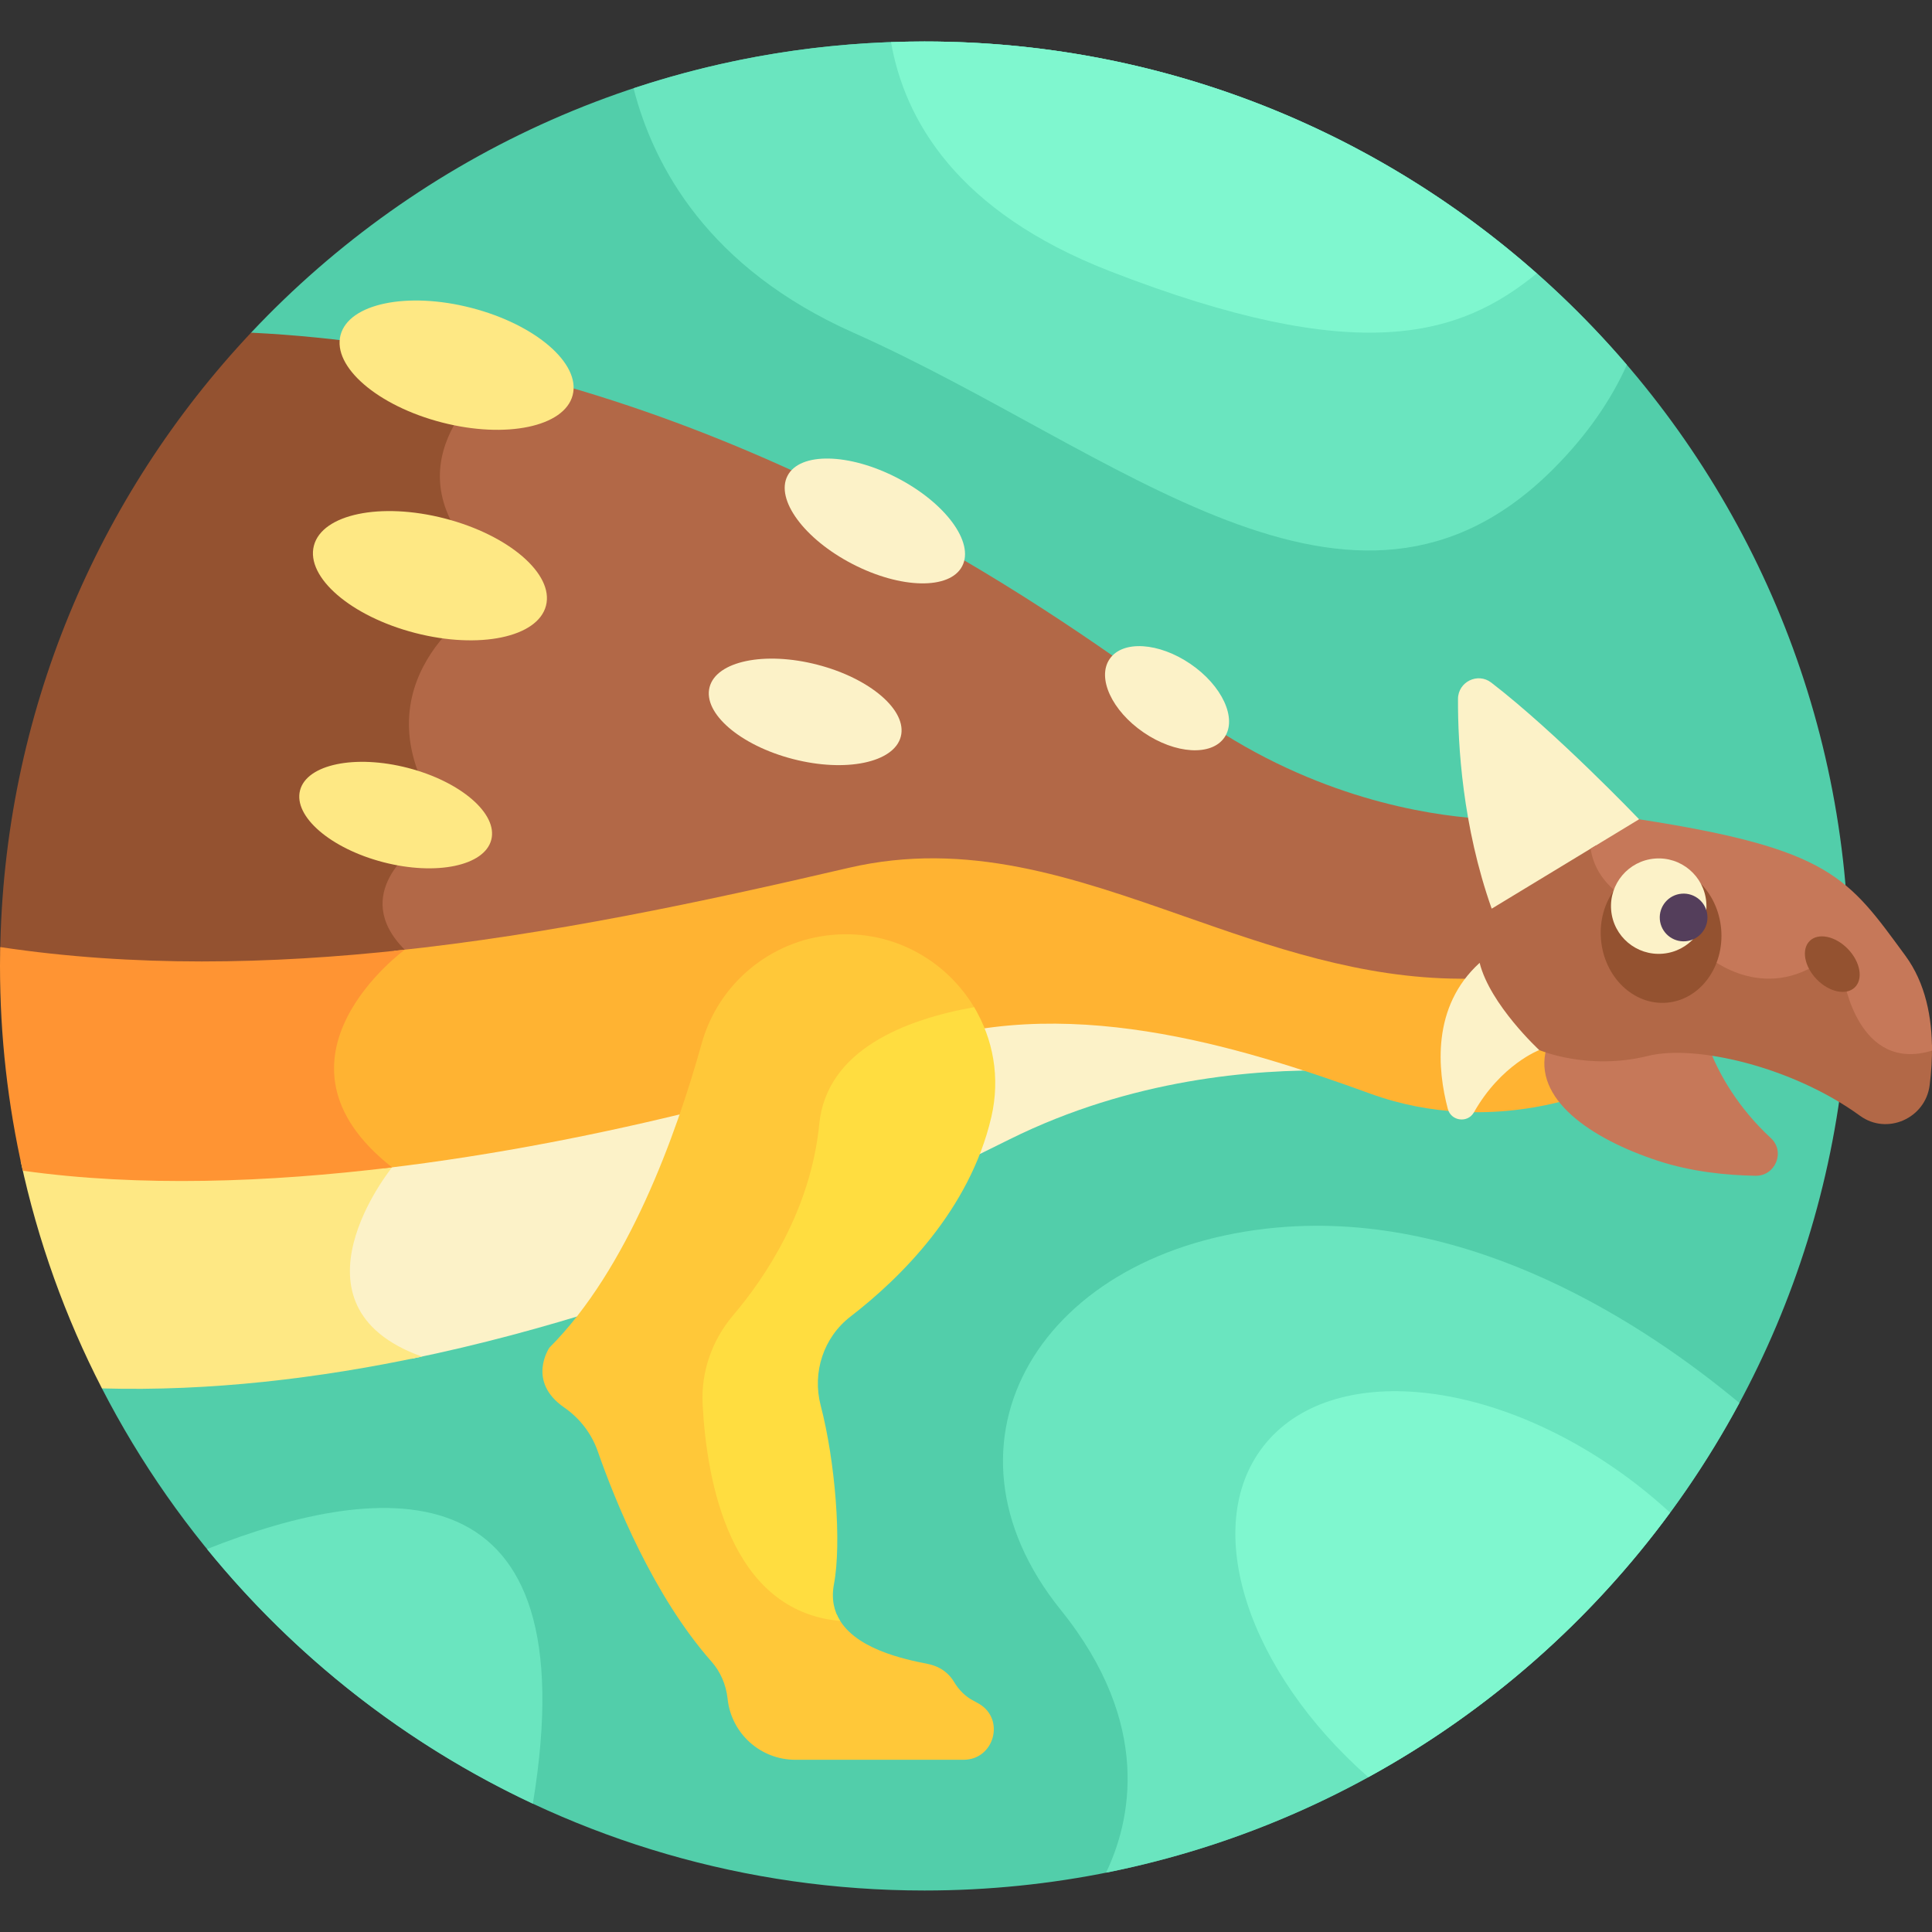 <svg id="Layer_1" enable-background="new 0 0 511.998 511.998" height="512" viewBox="0 0 511.998 511.998" width="512" xmlns="http://www.w3.org/2000/svg"><rect x="0" y="0" width="511.998" height="511.998" fill="#333333" stroke="none"/><g><path d="m245.002 10.997c-70.358 0-133.78 29.667-178.465 77.164l-39.522 279.777c40.657 79.015 123.009 133.064 217.987 133.064 135.311 0 245.002-109.691 245.002-245.002 0-135.312-109.691-245.003-245.002-245.003z" fill="#52ceaa"/><path d="m239.864 275.25c-22.891 8.432-79.676 25.214-140.611 32.117.818.754 1.662 1.504 2.562 2.244-3.249 4.384-13.609 19.817-9.737 33.674 2.057 7.361 7.787 12.998 17.033 16.787 71.947-14.778 133.972-46.004 158.501-58.17 32.242-15.992 64.875-18.595 85.472-18.186-33.596-11.587-75.76-22.265-113.22-8.466z" fill="#fcf2c8"/><path d="m103.898 309.362c-.942-.742-1.821-1.483-2.663-2.224-32.136 3.759-65.519 4.819-95.768.487 4.56 21.257 11.865 41.495 21.547 60.313 28.742.815 57.515-2.65 84.802-8.43-37.699-13.487-7.918-50.146-7.918-50.146z" fill="#fee884"/><path d="m397.854 240.812c-2.895-8.18-4.88-16.31-6.23-23.921-13.524-.949-42.899-5.457-72.752-25.981-20.039-13.776-90.26-70.419-187.291-93.4-4.96 3.933-15.061 13.387-16.369 26.025-.914 8.83 2.671 17.456 10.653 25.646l-1.425 11.268c-2.814 1.958-14.402 10.813-17.042 25.471-1.876 10.419 1.234 21.301 9.246 32.364l-7.051 4.795c-.361.249-8.847 6.2-9.655 15.093-.419 4.61 1.297 9.096 5.102 13.352-.781.633-1.851 1.544-3.079 2.693 47.747-4.599 91.373-14.91 123.288-22.352 56.394-13.149 103.28 30.383 164.221 29.396 1.382-2.136 3.089-4.186 5.192-6.096-2.758-11.076 3.192-14.353 3.192-14.353z" fill="#b26847"/><path d="m133.457 97.963c-21.105-5.111-43.488-8.649-66.92-9.803-40.573 43.126-65.681 100.952-66.496 164.641 35.166 5.17 70.87 4.543 104.461 1.155 1.663-1.462 2.764-2.264 2.764-2.264-14.901-14.901 3.18-27.379 3.18-27.379l8.333-5.667c-27-35.667 7.064-57.333 7.064-57.333l1.603-12.667c-24.593-24.592-.721-45.571 6.011-50.683z" fill="#945230"/><path d="m385.53 293.392c-6.035-22.86 4.443-32.442 4.884-34.012l-3.486-.014c-26.185-.103-49.974-8.436-72.98-16.493-29.658-10.388-57.67-20.202-89.132-12.865-38.719 9.032-79.369 17.681-120.332 21.974-4.84 4.041-17.175 15.777-17.458 30.656-.184 9.67 4.791 18.739 14.787 26.971 59.959-7.075 115.48-23.505 138.051-31.818 41.304-15.215 88.328-.672 123.277 12.037 8.169 2.971 16.087 4.366 23.437 4.78-.487-.209-.891-.623-1.048-1.216z" fill="#ffb332"/><path d="m107.266 251.692-.003-.003c-35.826 3.927-71.919 4.586-107.199-.703-.034 1.668-.064 3.337-.064 5.013 0 18.643 2.093 36.795 6.038 54.246 30.935 4.355 65.111 3.105 97.859-.884-36.461-28.701 3.369-57.669 3.369-57.669z" fill="#ff9433"/><path d="m411.44 279.269.341-1.658c-1.822-.642-1.695-.488-3.823-1.391-7.914 3.073-14.772 10.134-19.014 17.624-.258.454-.658.716-1.09.836 10.814.447 20.317-1.222 27.418-3.155-4.503-5.468-4.251-10.219-3.832-12.256z" fill="#ffb332"/><path d="m259.468 451.529c-.485-.286-.99-.565-1.516-.837-2.163-1.116-3.89-2.899-5.134-4.99-1.114-1.873-3.191-3.994-7.02-4.76-5.903-1.181-19.984-3.979-23.987-12.979-5.873-.692-11.038-2.762-15.431-6.219-7.655-6.023-17.109-19.533-18.678-49.688-.425-8.148 2.312-16.135 7.704-22.486 9.348-11.009 20.961-28.884 23.199-51.518 1.872-18.944 22.557-26.62 40.36-29.71-7.213-13.229-21.81-22.107-38.474-20.585-16.387 1.497-30.13 12.961-34.549 28.811-6.78 24.319-19.564 59.792-40.334 80.562 0 0-6.144 8.925 3.908 15.865 4.116 2.841 7.251 6.901 8.9 11.623 4.545 13.016 14.689 38.227 30.149 55.732 2.395 2.712 3.835 6.127 4.243 9.723.01.087.02.176.03.264 1.03 9.122 8.749 16.022 17.93 16.022h44.589c8.099.001 11.087-10.717 4.111-14.83z" fill="#ffc839"/><path d="m90.239 88.826c-2.165 8.382 9.853 18.734 26.842 23.123 16.99 4.389 32.518 1.152 34.683-7.23s-9.853-18.734-26.843-23.123c-16.989-4.389-32.517-1.152-34.682 7.23z" fill="#fee884"/><ellipse cx="231.96" cy="138.044" fill="#fcf2c8" rx="12.861" ry="26.069" transform="matrix(.459 -.888 .888 .459 2.794 280.679)"/><ellipse cx="113.981" cy="152.559" fill="#fee884" rx="15.674" ry="31.773" transform="matrix(.25 -.968 .968 .25 -62.236 224.762)"/><ellipse cx="104.912" cy="216.003" fill="#fee884" rx="12.914" ry="26.178" transform="matrix(.25 -.968 .968 .25 -130.465 263.558)"/><ellipse cx="213.445" cy="188.627" fill="#fcf2c8" rx="12.914" ry="26.178" transform="matrix(.25 -.968 .968 .25 -22.571 348.112)"/><ellipse cx="309.196" cy="185.011" fill="#fcf2c8" rx="10.997" ry="18.421" transform="matrix(.564 -.826 .826 .564 -17.927 336.081)"/><path d="m453.214 278.543c-6.579-.996-12.457-1.023-16.737.042-12.068 3.004-22.32.612-26.656-.755-3.715 13.347 11.656 23.906 29.499 29.778 8.918 2.935 18.286 3.858 25.914 3.982 5.261.086 7.936-6.387 4.077-9.964-8.874-8.225-13.623-16.942-16.097-23.083z" fill="#c67859"/><path d="m386.383 185.221c-.057 12.186 1.186 33.708 8.929 55.59 0 0 24.093 1.205 39.067-23.696 0 0-21.965-22.978-39.183-36.223-3.586-2.758-8.792-.195-8.813 4.329z" fill="#fcf2c8"/><path d="m392.119 255.165s18.332 2.615 15.795 23.11c0 0-10.129 3.83-17.311 16.508-1.652 2.917-6.058 2.336-6.915-.904-2.719-10.293-4.382-27.076 8.431-38.714z" fill="#fcf2c8"/><path d="m500.596 276.562c-8.397-4.186-10.48-17.3-10.5-17.432l-.103-.67-7.887-5.085-.815.534c-15.088 9.87-28.037-1.732-28.578-2.229l-17.449-12.758-.233-.14c-6.596-3.186-10.563-7.528-11.794-12.907-.138-.604-.238-1.21-.307-1.817l-27.618 16.752s-5.951 3.277-3.193 14.353 15.795 23.11 15.795 23.11 12.838 5.535 28.87 1.544c12.425-3.093 38.171 2.821 56.148 15.88 7.159 5.201 17.322.685 18.442-8.093.438-3.429.687-7.069.609-10.757-4.342 1.413-8.16 1.325-11.387-.285z" fill="#b26847"/><path d="m511.992 278.422c.032-8.722-1.675-17.844-7.062-25.174-15.186-20.667-19.7-28.274-70.552-36.133l-12.849 7.794c.845 5.568 4.324 11.108 12.849 15.226l17.316 12.648s14.125 13.043 30.418 2.382l6.5 4.191s3.772 25.049 23.38 19.066z" fill="#c67859"/><path d="m489.723 251.499c3.29 3.409 4.099 7.966 1.808 10.177-2.292 2.211-6.816 1.24-10.106-2.169s-4.099-7.966-1.808-10.177 6.816-1.24 10.106 2.169z" fill="#945230"/><path d="m456.128 246.266c.838 10.007-5.613 18.717-14.41 19.454-8.796.737-16.607-6.779-17.445-16.786s5.613-18.717 14.41-19.454 16.607 6.778 17.445 16.786z" fill="#945230"/><path d="m452.179 239.079c.583 6.961-4.587 13.076-11.548 13.659s-13.076-4.587-13.659-11.548 4.587-13.076 11.548-13.659c6.961-.582 13.076 4.588 13.659 11.548z" fill="#fcf2c8"/><path d="m452.475 242.612c.291 3.48-2.294 6.538-5.774 6.829s-6.538-2.294-6.829-5.774 2.294-6.538 5.774-6.829c3.48-.292 6.538 2.294 6.829 5.774z" fill="#543e5b"/><g fill="#6ae5bf"><path d="m54.872 410.513c23.199 28.513 52.677 51.712 86.334 67.477 14.963-90.338-39.253-86.164-86.334-67.477z"/><path d="m245.002 10.997c-26.941 0-52.858 4.364-77.102 12.399 5.318 20.789 19.87 47.674 58.252 64.765 69.961 31.153 132.204 89.405 185.456 36.153 9.118-9.118 15.39-18.435 19.527-27.616-44.936-52.454-111.648-85.701-186.133-85.701z"/><path d="m338.446 325.314c-62.488 5.626-93.333 56.667-57.333 101.333 24.56 30.472 18.402 56.286 12.008 69.618 72.695-14.479 133.79-61.117 167.831-124.464-24.626-20.51-70.771-51.146-122.506-46.487z"/></g><path d="m407.257 72.459c-43.214-38.236-100.016-61.462-162.255-61.462-2.972 0-5.93.062-8.876.168 3.616 20.621 17.448 44.919 57.933 60.668 66.098 25.712 92.894 17.263 113.198.626z" fill="#7ff7cf"/><path d="m442.583 400.862c-2.81-2.581-5.766-5.092-8.888-7.503-36.917-28.5-81.23-32.969-98.976-9.982-16.608 21.512-4.058 59.446 27.878 87.584 31.523-17.28 58.828-41.289 79.986-70.099z" fill="#7ff7cf"/><path d="m222.661 429.573c-1.649-2.623-2.397-5.843-1.646-9.812 2.059-10.885.344-32.48-3.524-47.289-2.289-8.764.737-18.046 7.909-23.579 13.155-10.148 31.57-28.193 37.306-52.837 2.453-10.54.448-20.795-4.56-29.14-18.135 3.222-39.082 11.231-41.035 30.99-2.26 22.868-14.479 40.836-22.85 50.695-5.566 6.556-8.505 14.946-8.059 23.535 1.068 20.502 7.25 54.825 36.459 57.437z" fill="#ffdd40"/></g></svg>